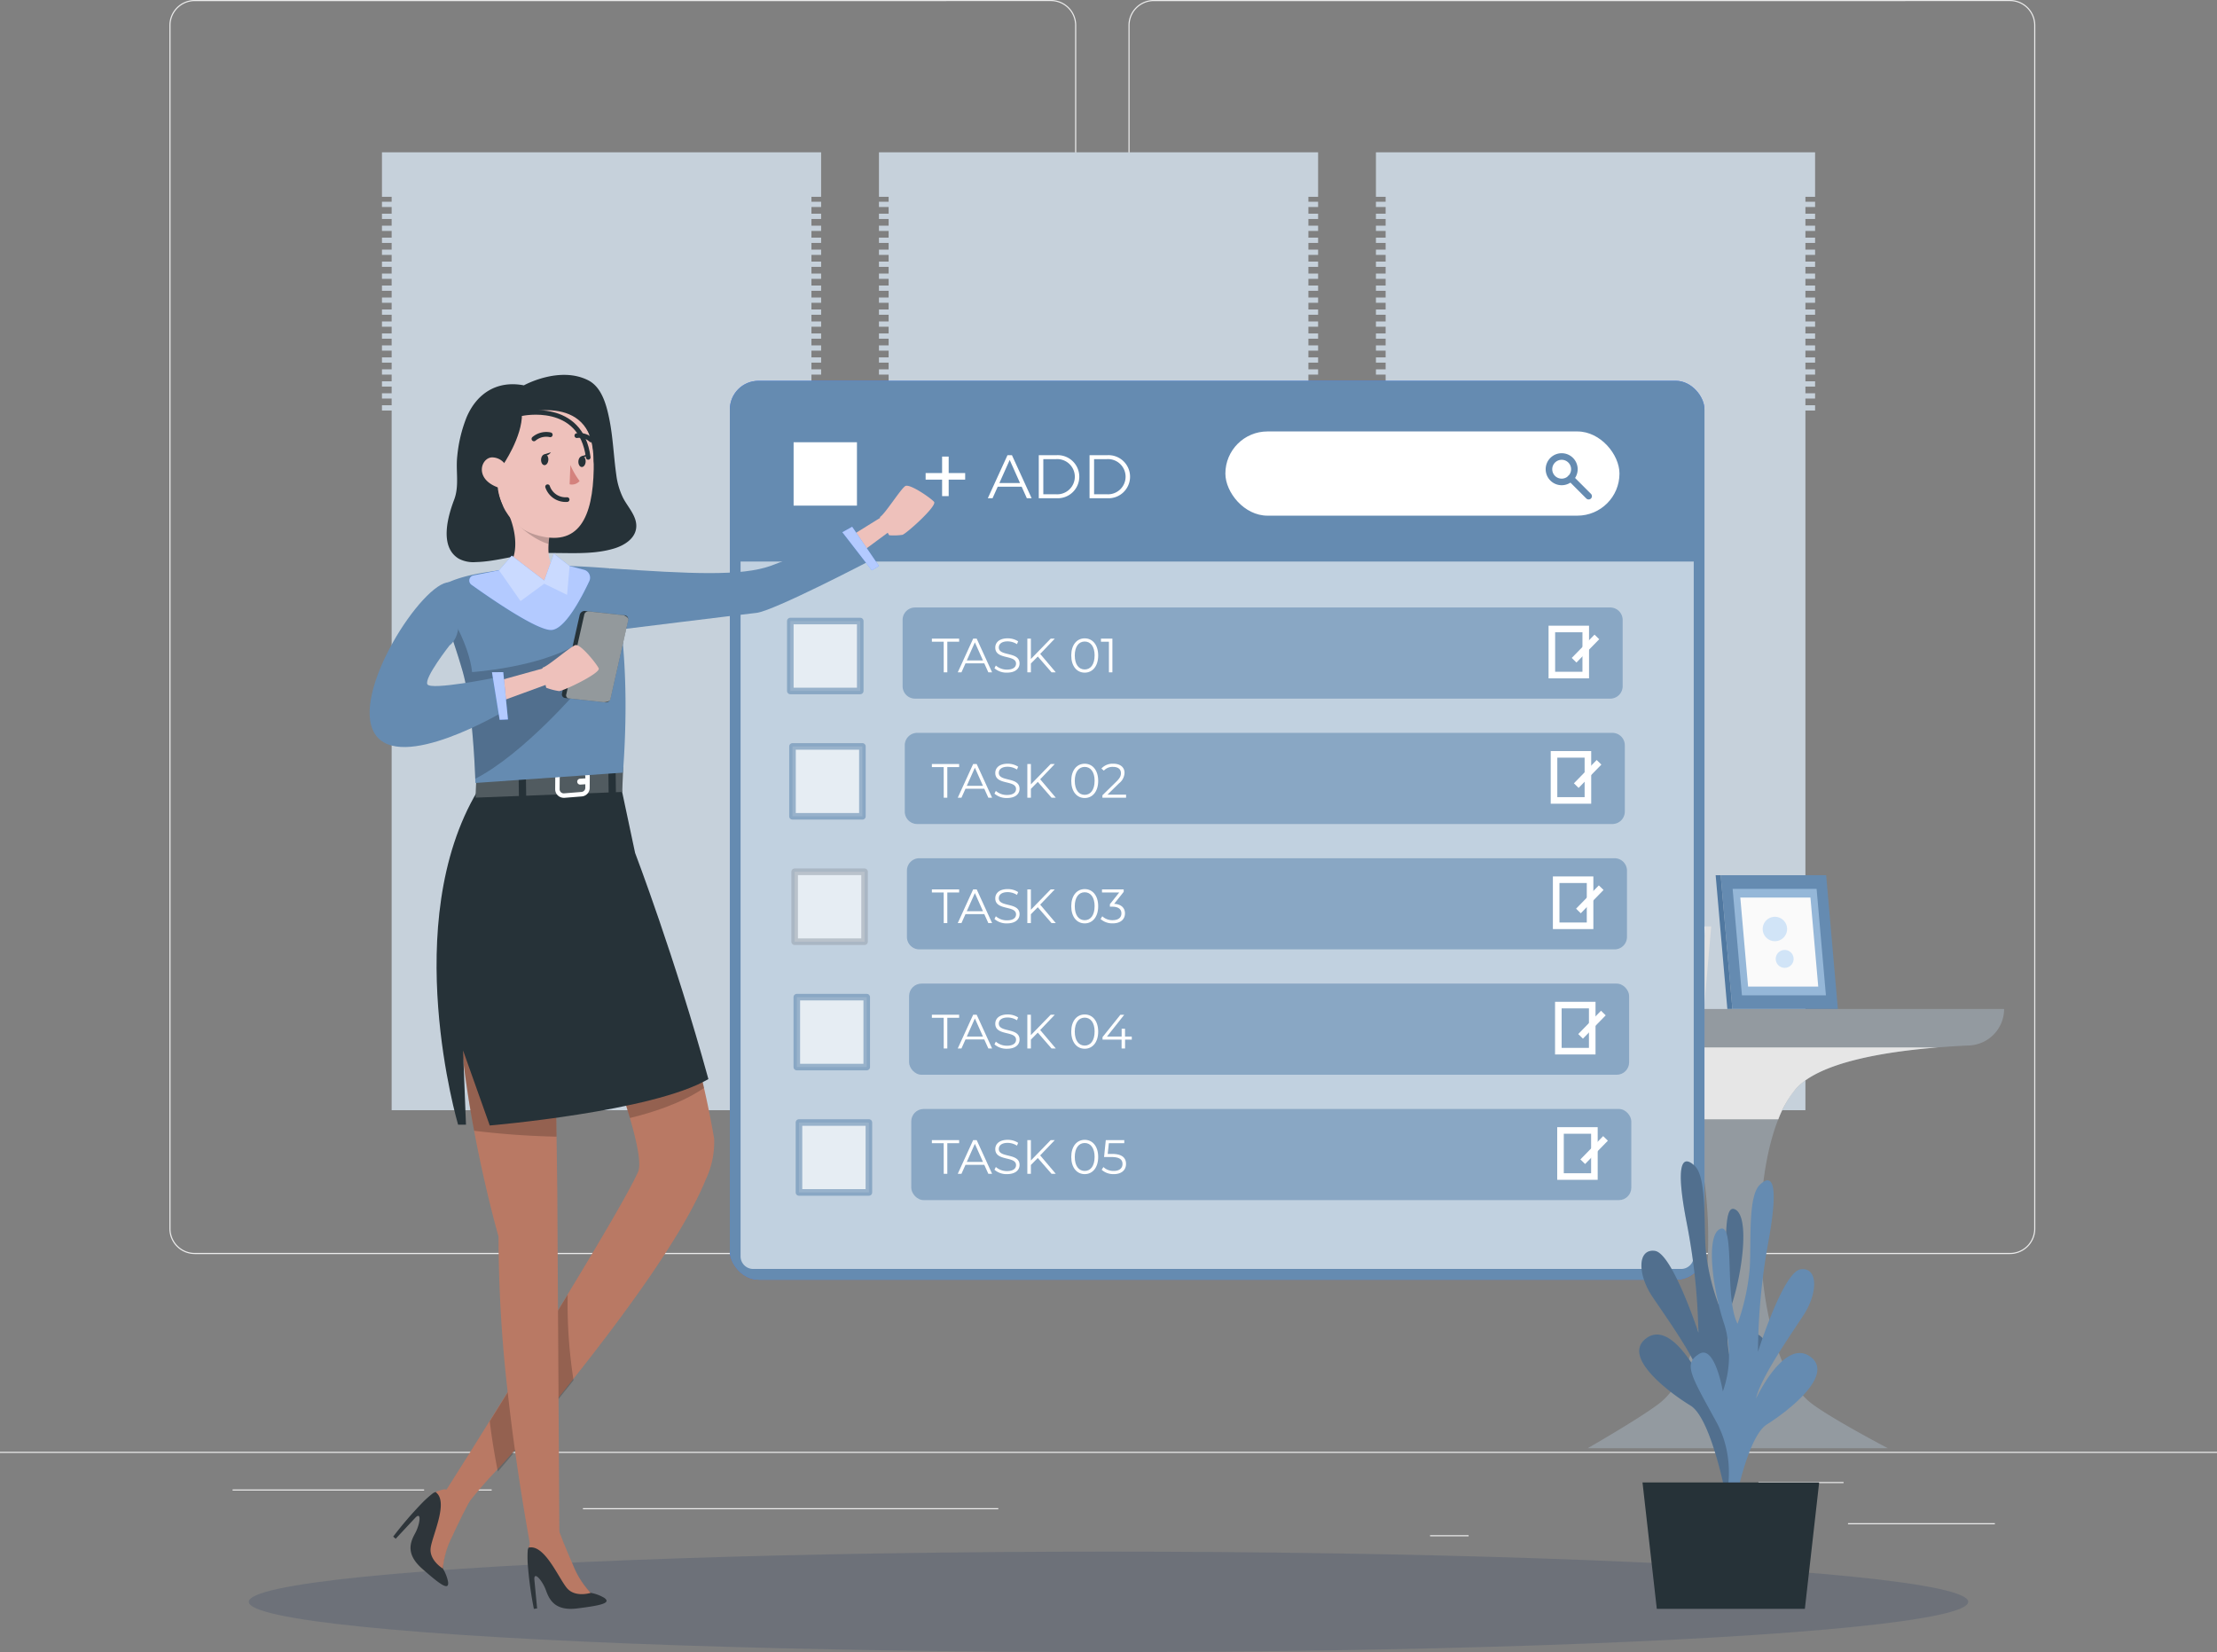 <svg xmlns="http://www.w3.org/2000/svg" width="337.292" height="251.356" viewBox="0 0 337.292 251.356">
    <rect x="0" y="0" width="337.292" height="251.356" fill="#808080" stroke="none"/>
    <defs>
        <style>
            .cls-1{fill:#ebebeb}.cls-2{fill:#c6d1db}.cls-7{fill:#fafafa}.cls-19,.cls-8{fill:#658bb1}.cls-11{fill:#d1e4f7}.cls-23{opacity:.2}.cls-14{fill:#407bff}.cls-15,.cls-16,.cls-20{fill:#fff}.cls-15,.cls-19,.cls-20{opacity:.6}.cls-17,.cls-22,.cls-30,.cls-31{fill:none}.cls-17{stroke:#fff;stroke-miterlimit:10}.cls-20,.cls-22{stroke:#658bb1}.cls-20,.cls-22,.cls-30,.cls-31{stroke-linecap:round;stroke-linejoin:round}.cls-23{isolation:isolate}.cls-24{fill:#263238}.cls-25{fill:#b97964}.cls-26{fill:#2e353a}.cls-28{fill:#eec1bb}.cls-30,.cls-31{stroke:#263238}.cls-30{stroke-width:.725px}.cls-31{stroke-width:.708px}
        </style>
    </defs>
    <g id="Group_57643" transform="translate(0 -54.953)">
        <g id="Background_Complete" transform="translate(0 54.953)">
            <g id="Group_57590">
                <path id="Rectangle_1104" d="M0 0H337.292V0.169H0z" class="cls-1" transform="translate(0 220.889)"/>
                <path id="Rectangle_1105" d="M0 0H22.344V0.169H0z" class="cls-1" transform="translate(281.153 231.748)"/>
                <path id="Rectangle_1106" d="M0 0H5.864V0.169H0z" class="cls-1" transform="translate(217.571 233.578)"/>
                <path id="Rectangle_1107" d="M0 0H12.947V0.169H0z" class="cls-1" transform="translate(267.53 225.483)"/>
                <path id="Rectangle_1108" d="M0 0H29.138V0.169H0z" class="cls-1" transform="translate(35.388 226.617)"/>
                <path id="Rectangle_1109" d="M0 0H4.272V0.169H0z" class="cls-1" transform="translate(70.532 226.617)"/>
                <path id="Rectangle_1110" d="M0 0H63.192V0.169H0z" class="cls-1" transform="translate(88.688 229.465)"/>
                <path id="Path_56138" d="M172.319 245.757H42.058a3.855 3.855 0 0 1-3.851-3.851V58.8a3.855 3.855 0 0 1 3.851-3.85h130.261a3.855 3.855 0 0 1 3.85 3.85v183.1a3.855 3.855 0 0 1-3.85 3.857zM42.058 55.122a3.686 3.686 0 0 0-3.682 3.678v183.1a3.686 3.686 0 0 0 3.682 3.682h130.261a3.686 3.686 0 0 0 3.681-3.675V58.8a3.685 3.685 0 0 0-3.681-3.681z" class="cls-1" transform="translate(-12.433 -54.953)"/>
                <path id="Path_56139" d="M388.616 245.757H258.355a3.855 3.855 0 0 1-3.85-3.851V58.8a3.854 3.854 0 0 1 3.85-3.85h130.261a3.855 3.855 0 0 1 3.851 3.85v183.1a3.855 3.855 0 0 1-3.851 3.857zM258.355 55.122a3.685 3.685 0 0 0-3.681 3.681v183.1a3.686 3.686 0 0 0 3.681 3.682h130.261a3.686 3.686 0 0 0 3.683-3.682V58.8a3.686 3.686 0 0 0-3.683-3.681z" class="cls-1" transform="translate(-82.82 -54.953)"/>
            </g>
            <g id="Group_57605" transform="translate(31.54 23.173)">
                <g id="Group_57597" transform="translate(26.571)">
                    <g id="Group_57592">
                        <path id="Rectangle_1111" d="M0 0H63.865V143.871H0z" class="cls-2" transform="translate(1.474 1.872)"/>
                        <path id="Rectangle_1112" d="M0 0H138.475V59.046H0z" class="cls-2" transform="rotate(90 29.179 33.75)"/>
                        <path id="Rectangle_1113" d="M0 0H1.357V140.517H0z" class="cls-2" transform="translate(32.728 3.878)"/>
                        <path id="Rectangle_1114" d="M0 0H66.813V6.771H0z" class="cls-2"/>
                        <g id="Group_57591" transform="translate(0 7.521)">
                            <path id="Rectangle_1115" d="M0 0H66.813V0.802H0z" class="cls-2"/>
                            <path id="Rectangle_1116" d="M0 0H66.813V0.802H0z" class="cls-2" transform="translate(0 1.821)"/>
                            <path id="Rectangle_1117" d="M0 0H66.813V0.802H0z" class="cls-2" transform="translate(0 3.643)"/>
                            <path id="Rectangle_1118" d="M0 0H66.813V0.802H0z" class="cls-2" transform="translate(0 5.464)"/>
                            <path id="Rectangle_1119" d="M0 0H66.813V0.802H0z" class="cls-2" transform="translate(0 7.286)"/>
                            <path id="Rectangle_1120" d="M0 0H66.813V0.802H0z" class="cls-2" transform="translate(0 9.107)"/>
                            <path id="Rectangle_1121" d="M0 0H66.813V0.802H0z" class="cls-2" transform="translate(0 10.929)"/>
                            <path id="Rectangle_1122" d="M0 0H66.813V0.802H0z" class="cls-2" transform="translate(0 12.75)"/>
                            <path id="Rectangle_1123" d="M0 0H66.813V0.802H0z" class="cls-2" transform="translate(0 14.572)"/>
                            <path id="Rectangle_1124" d="M0 0H66.813V0.802H0z" class="cls-2" transform="translate(0 16.393)"/>
                            <path id="Rectangle_1125" d="M0 0H66.813V0.802H0z" class="cls-2" transform="translate(0 18.215)"/>
                            <path id="Rectangle_1126" d="M0 0H66.813V0.802H0z" class="cls-2" transform="translate(0 20.036)"/>
                            <path id="Rectangle_1127" d="M0 0H66.813V0.802H0z" class="cls-2" transform="translate(0 21.857)"/>
                            <path id="Rectangle_1128" d="M0 0H66.813V0.802H0z" class="cls-2" transform="translate(0 23.679)"/>
                            <path id="Rectangle_1129" d="M0 0H66.813V0.802H0z" class="cls-2" transform="translate(0 25.5)"/>
                            <path id="Rectangle_1130" d="M0 0H66.813V0.802H0z" class="cls-2" transform="translate(0 27.322)"/>
                            <path id="Rectangle_1131" d="M0 0H66.813V0.802H0z" class="cls-2" transform="translate(0 29.143)"/>
                            <path id="Rectangle_1132" d="M0 0H66.813V0.802H0z" class="cls-2" transform="translate(0 30.965)"/>
                        </g>
                    </g>
                    <g id="Group_57594" transform="translate(75.611)">
                        <path id="Rectangle_1133" d="M0 0H63.865V143.871H0z" class="cls-2" transform="translate(1.474 1.872)"/>
                        <path id="Rectangle_1134" d="M0 0H138.475V59.046H0z" class="cls-2" transform="rotate(90 29.179 33.75)"/>
                        <path id="Rectangle_1135" d="M0 0H1.357V140.517H0z" class="cls-2" transform="translate(32.728 3.878)"/>
                        <path id="Rectangle_1136" d="M0 0H66.813V6.771H0z" class="cls-2"/>
                        <g id="Group_57593" transform="translate(0 7.521)">
                            <path id="Rectangle_1137" d="M0 0H66.813V0.802H0z" class="cls-2"/>
                            <path id="Rectangle_1138" d="M0 0H66.813V0.802H0z" class="cls-2" transform="translate(0 1.821)"/>
                            <path id="Rectangle_1139" d="M0 0H66.813V0.802H0z" class="cls-2" transform="translate(0 3.643)"/>
                            <path id="Rectangle_1140" d="M0 0H66.813V0.802H0z" class="cls-2" transform="translate(0 5.464)"/>
                            <path id="Rectangle_1141" d="M0 0H66.813V0.802H0z" class="cls-2" transform="translate(0 7.286)"/>
                            <path id="Rectangle_1142" d="M0 0H66.813V0.802H0z" class="cls-2" transform="translate(0 9.107)"/>
                            <path id="Rectangle_1143" d="M0 0H66.813V0.802H0z" class="cls-2" transform="translate(0 10.929)"/>
                            <path id="Rectangle_1144" d="M0 0H66.813V0.802H0z" class="cls-2" transform="translate(0 12.75)"/>
                            <path id="Rectangle_1145" d="M0 0H66.813V0.802H0z" class="cls-2" transform="translate(0 14.572)"/>
                            <path id="Rectangle_1146" d="M0 0H66.813V0.802H0z" class="cls-2" transform="translate(0 16.393)"/>
                            <path id="Rectangle_1147" d="M0 0H66.813V0.802H0z" class="cls-2" transform="translate(0 18.215)"/>
                            <path id="Rectangle_1148" d="M0 0H66.813V0.802H0z" class="cls-2" transform="translate(0 20.036)"/>
                            <path id="Rectangle_1149" d="M0 0H66.813V0.802H0z" class="cls-2" transform="translate(0 21.857)"/>
                            <path id="Rectangle_1150" d="M0 0H66.813V0.802H0z" class="cls-2" transform="translate(0 23.679)"/>
                            <path id="Rectangle_1151" d="M0 0H66.813V0.802H0z" class="cls-2" transform="translate(0 25.5)"/>
                            <path id="Rectangle_1152" d="M0 0H66.813V0.802H0z" class="cls-2" transform="translate(0 27.322)"/>
                            <path id="Rectangle_1153" d="M0 0H66.813V0.802H0z" class="cls-2" transform="translate(0 29.143)"/>
                            <path id="Rectangle_1154" d="M0 0H66.813V0.802H0z" class="cls-2" transform="translate(0 30.965)"/>
                        </g>
                    </g>
                    <g id="Group_57596" transform="translate(151.223)">
                        <path id="Rectangle_1155" d="M0 0H63.865V143.871H0z" class="cls-2" transform="translate(1.474 1.872)"/>
                        <path id="Rectangle_1156" d="M0 0H138.475V59.046H0z" class="cls-2" transform="rotate(90 29.179 33.75)"/>
                        <path id="Rectangle_1157" d="M0 0H1.357V140.517H0z" class="cls-2" transform="translate(32.728 3.878)"/>
                        <path id="Rectangle_1158" d="M0 0H66.813V6.771H0z" class="cls-2"/>
                        <g id="Group_57595" transform="translate(0 7.521)">
                            <path id="Rectangle_1159" d="M0 0H66.813V0.802H0z" class="cls-2"/>
                            <path id="Rectangle_1160" d="M0 0H66.813V0.802H0z" class="cls-2" transform="translate(0 1.821)"/>
                            <path id="Rectangle_1161" d="M0 0H66.813V0.802H0z" class="cls-2" transform="translate(0 3.643)"/>
                            <path id="Rectangle_1162" d="M0 0H66.813V0.802H0z" class="cls-2" transform="translate(0 5.464)"/>
                            <path id="Rectangle_1163" d="M0 0H66.813V0.802H0z" class="cls-2" transform="translate(0 7.286)"/>
                            <path id="Rectangle_1164" d="M0 0H66.813V0.802H0z" class="cls-2" transform="translate(0 9.107)"/>
                            <path id="Rectangle_1165" d="M0 0H66.813V0.802H0z" class="cls-2" transform="translate(0 10.929)"/>
                            <path id="Rectangle_1166" d="M0 0H66.813V0.802H0z" class="cls-2" transform="translate(0 12.75)"/>
                            <path id="Rectangle_1167" d="M0 0H66.813V0.802H0z" class="cls-2" transform="translate(0 14.572)"/>
                            <path id="Rectangle_1168" d="M0 0H66.813V0.802H0z" class="cls-2" transform="translate(0 16.393)"/>
                            <path id="Rectangle_1169" d="M0 0H66.813V0.802H0z" class="cls-2" transform="translate(0 18.215)"/>
                            <path id="Rectangle_1170" d="M0 0H66.813V0.802H0z" class="cls-2" transform="translate(0 20.036)"/>
                            <path id="Rectangle_1171" d="M0 0H66.813V0.802H0z" class="cls-2" transform="translate(0 21.857)"/>
                            <path id="Rectangle_1172" d="M0 0H66.813V0.802H0z" class="cls-2" transform="translate(0 23.679)"/>
                            <path id="Rectangle_1173" d="M0 0H66.813V0.802H0z" class="cls-2" transform="translate(0 25.5)"/>
                            <path id="Rectangle_1174" d="M0 0H66.813V0.802H0z" class="cls-2" transform="translate(0 27.322)"/>
                            <path id="Rectangle_1175" d="M0 0H66.813V0.802H0z" class="cls-2" transform="translate(0 29.143)"/>
                            <path id="Rectangle_1176" d="M0 0H66.813V0.802H0z" class="cls-2" transform="translate(0 30.965)"/>
                        </g>
                    </g>
                </g>
                <g id="Group_57602" transform="translate(192.318 109.989)">
                    <g id="Group_57598" transform="translate(0 20.352)">
                        <path id="Path_56140" fill="#939aa0" d="M331.847 282.521h81.045a5.559 5.559 0 0 1-5.314 5.552c-8.71.393-22.108 1.771-26.357 6.59-7.921 8.983-7.154 40.538 2.333 47.848 2.975 2.292 11.647 6.842 11.647 6.842h-45.663s8.1-4.642 10.919-6.842c9.433-7.368 9.708-38.906 1.751-47.848-4.083-4.588-16.641-6.07-25.068-6.537a5.609 5.609 0 0 1-5.293-5.605z" transform="translate(-331.847 -282.521)"/>
                        <path id="Path_56141" fill="#e6e6e6" d="M407.093 291.188c-8.232.66-18.1 2.286-21.632 6.3a15.943 15.943 0 0 0-2.679 4.641h-13.613a16.218 16.218 0 0 0-2.721-4.641c-3.548-3.987-13.5-5.628-21.571-6.3z" transform="translate(-336.087 -285.341)"/>
                    </g>
                    <g id="Group_57599" transform="translate(18.548 7.794)">
                        <path id="Path_56142" d="M375.317 276.5l1.1-12.6h-15.973l-1.1 12.6z" class="cls-1" transform="translate(-359.342 -263.905)"/>
                        <path id="Path_56143" fill="#e0e0e0" d="M383.024 276.5l1.1-12.6h.86l-1.1 12.6z" transform="translate(-367.048 -263.905)"/>
                        <path id="Path_56144" fill="#f0f0f0" d="M374.641 275.838l.877-10.028H362.8l-.877 10.028z" transform="translate(-360.182 -264.525)"/>
                        <path id="Path_56145" d="M374.206 275.41l.733-8.377h-10.624l-.733 8.377z" class="cls-7" transform="translate(-360.722 -264.923)"/>
                    </g>
                    <g id="Group_57601" transform="translate(37.158)">
                        <g id="Group_57600">
                            <path id="Path_56146" d="M389.847 272.7h16.048l-1.781-20.352h-16.048z" class="cls-8" transform="translate(-387.3 -252.351)"/>
                            <path id="Path_56147" fill="#5078a0" d="M389.477 272.7h-.766l-1.781-20.352h.766z" transform="translate(-386.93 -252.351)"/>
                            <path id="Path_56148" fill="#95b7d8" d="M392.178 271.629h12.776l-1.418-16.2h-12.775z" transform="translate(-388.177 -253.352)"/>
                            <path id="Path_56149" d="M393.677 270.939h10.672l-1.184-13.539h-10.672z" class="cls-7" transform="translate(-388.741 -253.996)"/>
                        </g>
                        <path id="Path_56150" d="M400.71 264.9a1.856 1.856 0 0 1-2.625 0 1.856 1.856 0 0 1 0-2.625 1.856 1.856 0 0 1 2.625 0 1.856 1.856 0 0 1 0 2.625z" class="cls-11" transform="translate(-390.383 -255.404)"/>
                        <path id="Path_56151" d="M400.881 269.61a1.359 1.359 0 0 1 1.923 0 1.359 1.359 0 0 1-.961 2.321 1.359 1.359 0 0 1-.962-2.321z" class="cls-11" transform="translate(-391.34 -257.838)"/>
                    </g>
                </g>
            </g>
        </g>
        <g id="Shadow" opacity="0.2" transform="translate(37.852 291.031)">
            <ellipse id="_Path_" cx="130.795" cy="7.639" fill="#213861" rx="130.795" ry="7.639"/>
        </g>
        <g id="Interface" transform="translate(111.04 112.893)">
            <g id="Group_57625">
                <rect id="Rectangle_1177" width="148.274" height="136.759" class="cls-14" rx="4.356"/>
                <rect id="Rectangle_1178" width="148.274" height="136.759" class="cls-8" rx="4.356"/>
                <path id="Path_56157" d="M167.021 181.607v105.712a1.922 1.922 0 0 0 1.919 1.919h141.176a1.921 1.921 0 0 0 1.919-1.919V181.607z" class="cls-15" transform="translate(-165.392 -154.109)"/>
                <g id="Group_57608" transform="translate(29.783 11.319)">
                    <g id="Group_57606" transform="translate(9.465)">
                        <path id="Path_56158" d="M227.936 162.418h-3.645l-.785 1.748h-.72l2.99-6.543h.682l2.991 6.543h-.729zm-.252-.561l-1.57-3.514-1.57 3.514z" class="cls-16" transform="translate(-222.787 -157.623)"/>
                        <path id="Path_56159" d="M234.276 157.623h2.664a3.279 3.279 0 1 1 0 6.543h-2.664zm2.626 5.944a2.679 2.679 0 1 0 0-5.346h-1.935v5.346z" class="cls-16" transform="translate(-226.526 -157.623)"/>
                        <path id="Path_56160" d="M245.725 157.623h2.663a3.279 3.279 0 1 1 0 6.543h-2.663zm2.626 5.944a2.679 2.679 0 1 0 0-5.346h-1.935v5.346z" class="cls-16" transform="translate(-230.251 -157.623)"/>
                    </g>
                    <g id="Group_57607" transform="translate(0 .208)">
                        <path id="Line_13" d="M0 0L6.017 0" class="cls-17" transform="translate(0 3.008)"/>
                        <path id="Line_14" d="M0 0L0 6.017" class="cls-17" transform="translate(3.008)"/>
                    </g>
                </g>
                <path id="Path_56241" fill="#fff" stroke="#658bb1" stroke-linecap="round" d="M0 0h10.637v10.637H0z" transform="translate(9.199 8.849)"/>
                <g id="Group_57611" transform="translate(9.199 34.489)">
                    <path id="Rectangle_1181" d="M1.891 0h105.764a1.892 1.892 0 0 1 1.892 1.892v10.084a1.891 1.891 0 0 1-1.891 1.891H1.892A1.892 1.892 0 0 1 0 11.976V1.891A1.891 1.891 0 0 1 1.891 0z" class="cls-19" transform="translate(17.083)"/>
                    <path id="Rectangle_1182" d="M0 0H10.637V10.637H0z" class="cls-20" transform="translate(0 2.062)"/>
                    <g id="Group_57609" transform="translate(21.532 4.695)">
                        <path id="Path_56161" d="M211.964 199.464h-1.8v-.469h4.148v.469h-1.8v4.661h-.542z" class="cls-16" transform="translate(-210.161 -198.951)"/>
                        <path id="Path_56162" d="M220.036 202.754h-2.858l-.616 1.371H216l2.346-5.13h.535l2.346 5.13h-.572zm-.2-.439l-1.231-2.756-1.231 2.756z" class="cls-16" transform="translate(-212.06 -198.951)"/>
                        <path id="Path_56163" d="M224.281 203.481l.212-.418a2.517 2.517 0 0 0 1.693.623c.96 0 1.377-.4 1.377-.909 0-1.407-3.158-.542-3.158-2.441 0-.755.586-1.407 1.891-1.407a2.9 2.9 0 0 1 1.591.455l-.183.432a2.642 2.642 0 0 0-1.407-.426c-.938 0-1.356.418-1.356.931 0 1.407 3.158.557 3.158 2.426 0 .755-.6 1.4-1.912 1.4a2.784 2.784 0 0 1-1.906-.666z" class="cls-16" transform="translate(-214.756 -198.93)"/>
                        <path id="Path_56164" d="M233.285 201.714l-1.048 1.062v1.349h-.542v-5.13h.542v3.1l3.012-3.1h.623l-2.221 2.323 2.375 2.807h-.645z" class="cls-16" transform="translate(-217.168 -198.951)"/>
                        <path id="Path_56165" d="M241.6 201.539c0-1.634.857-2.609 2.045-2.609s2.052.975 2.052 2.609-.865 2.61-2.052 2.61-2.045-.976-2.045-2.61zm3.554 0c0-1.37-.615-2.125-1.51-2.125s-1.51.755-1.51 2.125.616 2.126 1.51 2.126 1.507-.756 1.507-2.126z" class="cls-16" transform="translate(-220.391 -198.93)"/>
                        <path id="Path_56166" d="M250.041 198.995v5.13h-.528v-4.661H248.3v-.469z" class="cls-16" transform="translate(-222.573 -198.951)"/>
                    </g>
                    <g id="Group_57610" transform="translate(115.858 3.27)">
                        <path id="Rectangle_1183" d="M0 0H5.157V7.01H0z" class="cls-17"/>
                        <path id="Line_15" d="M3.465 0L0 3.546" class="cls-17" transform="translate(3.384 1.209)"/>
                    </g>
                </g>
                <g id="Group_57614" transform="translate(9.528 53.564)">
                    <path id="Rectangle_1184" d="M1.892 0h105.763a1.891 1.891 0 0 1 1.891 1.891v10.085a1.892 1.892 0 0 1-1.892 1.892H1.891A1.891 1.891 0 0 1 0 11.976V1.892A1.892 1.892 0 0 1 1.892 0z" class="cls-19" transform="translate(17.083)"/>
                    <path id="Rectangle_1185" d="M0 0H10.637V10.637H0z" class="cls-20" transform="translate(0 2.062)"/>
                    <g id="Group_57612" transform="translate(21.203 4.696)">
                        <path id="Path_56167" d="M211.964 227.741h-1.8v-.47h4.148v.47h-1.8v4.659h-.542z" class="cls-16" transform="translate(-210.161 -227.228)"/>
                        <path id="Path_56168" d="M220.036 231.031h-2.858l-.616 1.37H216l2.346-5.13h.535l2.346 5.13h-.572zm-.2-.441l-1.231-2.755-1.231 2.755z" class="cls-16" transform="translate(-212.06 -227.228)"/>
                        <path id="Path_56169" d="M224.281 231.758l.212-.418a2.517 2.517 0 0 0 1.693.623c.96 0 1.377-.4 1.377-.909 0-1.407-3.158-.543-3.158-2.441 0-.755.586-1.407 1.891-1.407a2.9 2.9 0 0 1 1.591.454l-.183.432a2.641 2.641 0 0 0-1.407-.425c-.938 0-1.356.418-1.356.93 0 1.407 3.158.557 3.158 2.426 0 .755-.6 1.4-1.912 1.4a2.784 2.784 0 0 1-1.906-.665z" class="cls-16" transform="translate(-214.756 -227.207)"/>
                        <path id="Path_56170" d="M233.285 229.99l-1.048 1.062v1.348h-.542v-5.13h.542v3.1l3.012-3.1h.623l-2.221 2.323 2.375 2.807h-.645z" class="cls-16" transform="translate(-217.168 -227.228)"/>
                        <path id="Path_56171" d="M241.6 229.815c0-1.634.857-2.608 2.045-2.608s2.052.974 2.052 2.608-.865 2.609-2.052 2.609-2.045-.975-2.045-2.609zm3.554 0c0-1.37-.615-2.125-1.51-2.125s-1.51.755-1.51 2.125.616 2.126 1.51 2.126 1.507-.755 1.507-2.126z" class="cls-16" transform="translate(-220.391 -227.207)"/>
                        <path id="Path_56172" d="M252.154 231.912v.469h-3.6v-.374l2.132-2.089c.579-.572.689-.916.689-1.268 0-.594-.418-.961-1.2-.961a1.742 1.742 0 0 0-1.4.572l-.374-.323a2.305 2.305 0 0 1 1.817-.732c1.041 0 1.7.528 1.7 1.385a2.111 2.111 0 0 1-.843 1.6l-1.744 1.715z" class="cls-16" transform="translate(-222.605 -227.207)"/>
                    </g>
                    <g id="Group_57613" transform="translate(115.858 3.27)">
                        <path id="Rectangle_1186" d="M0 0H5.157V7.011H0z" class="cls-17"/>
                        <path id="Line_16" d="M3.465 0L0 3.546" class="cls-17" transform="translate(3.384 1.209)"/>
                    </g>
                </g>
                <g id="Group_57617" transform="translate(9.857 72.639)">
                    <path id="Rectangle_1187" d="M1.891 0h105.764a1.892 1.892 0 0 1 1.892 1.892v10.084a1.891 1.891 0 0 1-1.891 1.891H1.892A1.892 1.892 0 0 1 0 11.976V1.891A1.891 1.891 0 0 1 1.891 0z" class="cls-19" transform="translate(17.083)"/>
                    <path id="Rectangle_1188" fill="#fff" stroke="#9ba6b1" stroke-linecap="round" stroke-linejoin="round" d="M0 0H10.637V10.637H0z" opacity="0.6" transform="translate(0 2.062)"/>
                    <g id="Group_57615" transform="translate(20.874 4.695)">
                        <path id="Path_56173" d="M211.964 256.016h-1.8v-.469h4.148v.469h-1.8v4.661h-.542z" class="cls-16" transform="translate(-210.161 -255.503)"/>
                        <path id="Path_56174" d="M220.036 259.307h-2.858l-.616 1.37H216l2.345-5.13h.536l2.345 5.13h-.572zm-.2-.44l-1.231-2.756-1.231 2.756z" class="cls-16" transform="translate(-212.06 -255.503)"/>
                        <path id="Path_56175" d="M224.281 260.033l.212-.418a2.517 2.517 0 0 0 1.693.623c.961 0 1.378-.4 1.378-.909 0-1.406-3.159-.542-3.159-2.44 0-.755.586-1.407 1.891-1.407a2.893 2.893 0 0 1 1.591.455l-.183.432a2.637 2.637 0 0 0-1.407-.425c-.938 0-1.356.418-1.356.931 0 1.407 3.159.557 3.159 2.426 0 .755-.6 1.4-1.913 1.4a2.78 2.78 0 0 1-1.906-.668z" class="cls-16" transform="translate(-214.756 -255.482)"/>
                        <path id="Path_56176" d="M233.284 258.266l-1.048 1.063v1.348h-.542v-5.13h.542v3.1l3.012-3.1h.623l-2.221 2.323 2.375 2.807h-.645z" class="cls-16" transform="translate(-217.168 -255.503)"/>
                        <path id="Path_56177" d="M241.6 258.091c0-1.635.857-2.609 2.045-2.609s2.052.975 2.052 2.609-.865 2.609-2.052 2.609-2.045-.975-2.045-2.609zm3.554 0c0-1.371-.616-2.126-1.51-2.126s-1.51.755-1.51 2.126.615 2.125 1.51 2.125 1.507-.754 1.507-2.125z" class="cls-16" transform="translate(-220.391 -255.482)"/>
                        <path id="Path_56178" d="M251.925 259.2c0 .857-.623 1.517-1.862 1.517a2.671 2.671 0 0 1-1.847-.66l.257-.418a2.244 2.244 0 0 0 1.59.594c.85 0 1.32-.4 1.32-1.033 0-.616-.432-1.019-1.386-1.019h-.366v-.381l1.422-1.782h-2.623v-.469h3.3v.374l-1.451 1.825c1.096.052 1.646.636 1.646 1.452z" class="cls-16" transform="translate(-222.545 -255.503)"/>
                    </g>
                    <g id="Group_57616" transform="translate(115.858 3.27)">
                        <path id="Rectangle_1189" d="M0 0H5.157V7.01H0z" class="cls-17"/>
                        <path id="Line_17" d="M3.465 0L0 3.546" class="cls-17" transform="translate(3.384 1.209)"/>
                    </g>
                </g>
                <g id="Group_57620" transform="translate(10.186 91.714)">
                    <rect id="Rectangle_1190" width="109.546" height="13.867" class="cls-19" rx="1.891" transform="translate(17.083)"/>
                    <path id="Rectangle_1191" d="M0 0H10.637V10.637H0z" class="cls-20" transform="translate(0 2.062)"/>
                    <g id="Group_57618" transform="translate(20.545 4.695)">
                        <path id="Path_56179" d="M211.964 284.293h-1.8v-.469h4.148v.469h-1.8v4.661h-.542z" class="cls-16" transform="translate(-210.161 -283.78)"/>
                        <path id="Path_56180" d="M220.036 287.583h-2.858l-.616 1.371H216l2.345-5.13h.536l2.345 5.13h-.572zm-.2-.44l-1.231-2.756-1.231 2.756z" class="cls-16" transform="translate(-212.06 -283.78)"/>
                        <path id="Path_56181" d="M224.281 288.31l.212-.418a2.52 2.52 0 0 0 1.693.623c.961 0 1.378-.4 1.378-.909 0-1.407-3.159-.542-3.159-2.44 0-.755.586-1.407 1.891-1.407a2.9 2.9 0 0 1 1.591.454l-.183.432a2.637 2.637 0 0 0-1.407-.425c-.938 0-1.356.418-1.356.93 0 1.407 3.159.557 3.159 2.427 0 .755-.6 1.4-1.913 1.4a2.779 2.779 0 0 1-1.906-.667z" class="cls-16" transform="translate(-214.756 -283.759)"/>
                        <path id="Path_56182" d="M233.284 286.543l-1.048 1.063v1.348h-.542v-5.13h.542v3.1l3.012-3.1h.623l-2.221 2.323 2.375 2.807h-.645z" class="cls-16" transform="translate(-217.168 -283.78)"/>
                        <path id="Path_56183" d="M241.6 286.368c0-1.635.857-2.609 2.045-2.609s2.052.974 2.052 2.609-.865 2.609-2.052 2.609-2.045-.977-2.045-2.609zm3.554 0c0-1.37-.616-2.125-1.51-2.125s-1.51.755-1.51 2.125.615 2.126 1.51 2.126 1.507-.756 1.507-2.126z" class="cls-16" transform="translate(-220.391 -283.759)"/>
                        <path id="Path_56184" d="M253.111 287.606h-1.026v1.348h-.528v-1.348h-2.9v-.381l2.719-3.4h.586l-2.624 3.312h2.228v-1.187h.513v1.187h1.026z" class="cls-16" transform="translate(-222.69 -283.78)"/>
                    </g>
                    <g id="Group_57619" transform="translate(115.858 3.27)">
                        <path id="Rectangle_1192" d="M0 0H5.157V7.011H0z" class="cls-17"/>
                        <path id="Line_18" d="M3.465 0L0 3.546" class="cls-17" transform="translate(3.384 1.209)"/>
                    </g>
                </g>
                <g id="Group_57623" transform="translate(10.515 110.788)">
                    <rect id="Rectangle_1193" width="109.546" height="13.868" class="cls-19" rx="1.892" transform="translate(17.083)"/>
                    <path id="Rectangle_1194" d="M0 0H10.637V10.637H0z" class="cls-20" transform="translate(0 2.062)"/>
                    <g id="Group_57621" transform="translate(20.216 4.695)">
                        <path id="Path_56185" d="M211.964 312.569h-1.8v-.469h4.148v.469h-1.8v4.661h-.542z" class="cls-16" transform="translate(-210.161 -312.056)"/>
                        <path id="Path_56186" d="M220.036 315.86h-2.858l-.616 1.37H216l2.345-5.13h.536l2.345 5.13h-.572zm-.2-.44l-1.231-2.756-1.231 2.756z" class="cls-16" transform="translate(-212.06 -312.056)"/>
                        <path id="Path_56187" d="M224.281 316.586l.212-.418a2.52 2.52 0 0 0 1.693.623c.961 0 1.378-.4 1.378-.909 0-1.407-3.159-.542-3.159-2.44 0-.755.586-1.407 1.891-1.407a2.893 2.893 0 0 1 1.591.455l-.183.432a2.637 2.637 0 0 0-1.407-.425c-.938 0-1.356.418-1.356.931 0 1.407 3.159.557 3.159 2.425 0 .756-.6 1.4-1.913 1.4a2.78 2.78 0 0 1-1.906-.667z" class="cls-16" transform="translate(-214.756 -312.035)"/>
                        <path id="Path_56188" d="M233.284 314.819l-1.048 1.062v1.348h-.542V312.1h.542v3.1l3.012-3.1h.623l-2.221 2.323 2.375 2.807h-.645z" class="cls-16" transform="translate(-217.168 -312.056)"/>
                        <path id="Path_56189" d="M241.6 314.644c0-1.635.857-2.609 2.045-2.609s2.052.974 2.052 2.609-.865 2.61-2.052 2.61-2.045-.976-2.045-2.61zm3.554 0c0-1.37-.616-2.125-1.51-2.125s-1.51.755-1.51 2.125.615 2.126 1.51 2.126 1.507-.755 1.507-2.126z" class="cls-16" transform="translate(-220.391 -312.035)"/>
                        <path id="Path_56190" d="M252.167 315.72c0 .872-.608 1.554-1.862 1.554a2.651 2.651 0 0 1-1.84-.66l.257-.418a2.221 2.221 0 0 0 1.576.594c.872 0 1.334-.425 1.334-1.048 0-.66-.411-1.071-1.715-1.071h-1.092l.264-2.572h2.811v.469h-2.345l-.176 1.634h.659c1.543-.002 2.129.61 2.129 1.518z" class="cls-16" transform="translate(-222.626 -312.056)"/>
                    </g>
                    <g id="Group_57622" transform="translate(115.858 3.27)">
                        <path id="Rectangle_1195" d="M0 0H5.157V7.01H0z" class="cls-17"/>
                        <path id="Line_19" d="M3.465 0L0 3.546" class="cls-17" transform="translate(3.384 1.209)"/>
                    </g>
                </g>
                <rect id="Rectangle_1196" width="59.957" height="12.814" class="cls-16" rx="6.407" transform="translate(75.388 7.704)"/>
                <g id="Group_57624" transform="translate(124.618 11.517)">
                    <path id="Path_56191" d="M352.64 158.484a1.934 1.934 0 1 1-2.735 0 1.933 1.933 0 0 1 2.735 0z" class="cls-22" transform="translate(-349.339 -157.917)"/>
                    <path id="Line_20" d="M0 0L2.735 2.735" class="cls-22" transform="translate(3.301 3.301)"/>
                </g>
            </g>
        </g>
        <g id="Plant" transform="translate(249.393 231.66)">
            <g id="Group_57627">
                <path id="Path_56192" d="M384.7 367.993s-3.341-7.29.476-14.476 4.924-8.879 2.491-10.351-3.55 5.749-3.55 5.749a16.221 16.221 0 0 1-.358-10.167c1.694-5.2 2.756-13.666.443-14.575s-.442 10.564-2.449 14.474a33.67 33.67 0 0 1-1.963-8.529c-.277-4.176.156-10.844-1.67-12.554s-3-.527-1.2 8.688a96.436 96.436 0 0 1 1.782 16.706s-3.965-12.088-6.626-12.441-2.658 3.562-.38 6.958 6.67 9.479 7.391 12.609c0 0-4.352-9.1-8.267-6.309s3.407 8.283 6.671 10.269 5.53 14.431 5.53 14.431z" class="cls-8" transform="translate(-369.7 -316.903)"/>
                <path id="Path_56193" d="M384.7 367.993s-3.341-7.29.476-14.476 4.924-8.879 2.491-10.351-3.55 5.749-3.55 5.749a16.221 16.221 0 0 1-.358-10.167c1.694-5.2 2.756-13.666.443-14.575s-.442 10.564-2.449 14.474a33.67 33.67 0 0 1-1.963-8.529c-.277-4.176.156-10.844-1.67-12.554s-3-.527-1.2 8.688a96.436 96.436 0 0 1 1.782 16.706s-3.965-12.088-6.626-12.441-2.658 3.562-.38 6.958 6.67 9.479 7.391 12.609c0 0-4.352-9.1-8.267-6.309s3.407 8.283 6.671 10.269 5.53 14.431 5.53 14.431z" class="cls-23" transform="translate(-369.7 -316.903)"/>
                <path id="Path_56194" d="M385.846 372.371s3.254-7.339-.65-14.468-5.03-8.8-2.615-10.313 3.618 5.7 3.618 5.7a16.231 16.231 0 0 0 .236-10.171c-1.757-5.173-2.92-13.625-.618-14.567s.568 10.556 2.622 14.436a33.748 33.748 0 0 0 1.86-8.558c.227-4.18-.286-10.84 1.52-12.578s2.99-.572 1.306 8.669a96.476 96.476 0 0 0-1.581 16.732s3.819-12.147 6.475-12.539 2.7 3.522.463 6.951-6.556 9.577-7.238 12.717c0 0 4.242-9.161 8.189-6.431s-3.307 8.333-6.547 10.367-5.356 14.512-5.356 14.512z" class="cls-8" transform="translate(-373.479 -318.291)"/>
                <g id="Group_57626" transform="translate(.496 48.848)">
                    <path id="Path_56195" d="M397.311 389.314h-26.876l2.175 19.233h22.526z" class="cls-24" transform="translate(-370.435 -389.314)"/>
                </g>
            </g>
        </g>
        <g id="Character" transform="translate(56.238 111.994)">
            <g id="Group_57639">
                <path id="Path_56196" d="M99.557 346.894l3.258 1.916a62.333 62.333 0 0 1 4.951-5.869v-.007c.944-1 1.936-2.1 2.968-3.292 2.064-2.368 4.3-5.073 6.638-7.98q1.032-1.285 2.1-2.624c8.156-10.26 16.973-22.322 20.271-30.478a13.288 13.288 0 0 0 1.3-6.3 140.612 140.612 0 0 0-4.729-19.286c-3.292-10.827-7-21.087-7-21.087l-9.1 15.414s2.793 6.658 5.336 13.748c2.5 6.962 4.763 14.348 3.926 16.271-.081.189-.182.411-.3.648-1.511 3.13-5.693 10.22-10.443 18.052-.479.789-.965 1.585-1.45 2.381-2.55 4.182-5.2 8.48-7.657 12.426-.958 1.552-1.889 3.049-2.773 4.466-4.173 6.724-7.296 11.601-7.296 11.601z" class="cls-25" transform="translate(-88.635 -176.08)"/>
                <path id="Path_56197" d="M123.2 359.975c-4.3 5.41-8.44 10.321-11.516 13.9-.438-2.2-.884-4.8-1.234-7.643 3.555-5.707 7.906-12.75 11.859-19.273a74.576 74.576 0 0 0 .891 13.016z" class="cls-23" transform="translate(-92.18 -207.017)"/>
                <path id="Path_56198" d="M104.637 286.989c1.127 7.684 2.732 14.645 3.778 18.794.627 2.489 1.052 3.96 1.052 3.96a208.094 208.094 0 0 0 1.39 23.637c.344 3.09.715 6.058 1.1 8.817 1.417 10.213 2.907 17.546 2.907 17.546l3.879-.506-.148-25.02-.081-13.262-.108-18.045-.04-3.144-.189-13.721-.277-20.238-13.492-6.071c-1.808 7.69-1.134 17.998.229 27.253z" class="cls-25" transform="translate(-89.857 -178.634)"/>
                <path id="Path_56199" d="M149.486 284.559c-3.447 2.381-8.1 3.811-11.286 4.58-.735-2.516-1.686-5.343-2.678-8.1-2.543-7.09-5.336-13.748-5.336-13.748l9.1-15.414s3.7 10.26 7 21.087c1.203 3.945 2.323 7.966 3.2 11.595z" class="cls-23" transform="translate(-98.603 -176.078)"/>
                <path id="Path_56200" d="M118.289 294.534a124.8 124.8 0 0 1-12.541-.9c-.391-2.111-.776-4.344-1.113-6.645-1.363-9.255-2.037-19.563-.229-27.253L117.9 265.8l.277 20.238z" class="cls-23" transform="translate(-89.856 -178.633)"/>
                <path id="Path_56201" d="M139.812 276.368c-8.439 4.958-33.262 7.061-33.262 7.061l-4.061-11.414.443 11.29h-1.2s-9.072-30.69 2.98-50.807l21.587-1.666 2.361 11.117s6.079 15.936 11.152 34.419z" class="cls-24" transform="translate(-88.276 -169.228)"/>
                <path id="Path_56202" d="M130.66 411.022a6.108 6.108 0 0 0-2.07-.772s-2.384-1.776-4.276-7.874l-2.837-.325a2.355 2.355 0 0 0-2.351 1.325 1.356 1.356 0 0 0-.123.385 16.052 16.052 0 0 0 0 2.07 56.877 56.877 0 0 0 .934 6.859l.494-.07-.414-4.332c-.134-1.471 1.226.084 1.77 1.612s1.46 3.105 4.674 2.729c3.739-.459 5.272-.829 4.199-1.607z" class="cls-26" transform="translate(-94.952 -224.942)"/>
                <path id="Path_56203" d="M112.482 141.1s5.393-3 9.792-.767c2.027 1.029 2.74 3.651 3.168 5.7.6 2.859.691 5.793 1.1 8.679a11.009 11.009 0 0 0 1.034 3.512c.749 1.466 2.277 2.93 1.972 4.721-.268 1.584-1.885 2.532-3.3 2.966-3.743 1.15-7.98.513-11.847.758-3.113.2-6.116 1.246-9.236 1.322a4.758 4.758 0 0 1-2.573-.509c-3-1.794-1.695-6.411-.721-8.971.824-2.165.216-4.408.481-6.681a21.443 21.443 0 0 1 1.406-5.849c1.564-3.702 4.693-5.661 8.724-4.881z" class="cls-24" transform="translate(-89.019 -139.511)"/>
                <path id="Path_56204" d="M123.608 399.329s1.012 2.762 2.361 5.8a13.176 13.176 0 0 0 2.7 4.241s-2.344.762-3.608-.708-3.428-6.776-5.855-6.166a5.67 5.67 0 0 1 .541-1.234c.362-.605 3.861-1.933 3.861-1.933z" class="cls-25" transform="translate(-95.029 -224.06)"/>
                <path id="Path_56205" d="M97.034 405.145a6.1 6.1 0 0 0-.793-2.062s-.25-2.962 3.063-8.42l-1.637-2.34a2.354 2.354 0 0 0-2.55-.882 1.342 1.342 0 0 0-.37.163 16.163 16.163 0 0 0-1.552 1.368 57 57 0 0 0-4.518 5.245l.38.324 2.969-3.181c1.013-1.075.75.974-.034 2.394s-1.357 3.152 1.054 5.308c2.826 2.502 4.114 3.405 3.988 2.083z" class="cls-26" transform="translate(-85.095 -221.464)"/>
                <path id="Path_56206" d="M103.146 392.483s-1.4 2.588-2.777 5.61a13.177 13.177 0 0 0-1.388 4.831s-2.124-1.251-1.861-3.171 2.8-7.058.738-8.471a5.649 5.649 0 0 1 1.283-.413c.691-.126 4.005 1.614 4.005 1.614z" class="cls-25" transform="translate(-87.835 -221.305)"/>
                <g id="Group_57630" transform="translate(16.116 58.995)">
                    <g id="Group_57628" transform="translate(0 .606)">
                        <path id="Path_56207" d="M107.38 229.325l-.123 3.257 22.31-.867.145-3.852z" class="cls-24" transform="translate(-107.257 -227.863)"/>
                        <path id="Path_56208" d="M107.38 229.325l-.123 3.257 22.31-.867.145-3.852z" transform="translate(-107.257 -227.863)" style="isolation:isolate" fill="#fff" opacity="0.2"/>
                    </g>
                    <path id="Rectangle_1197" d="M0 0H1.106V5.632H0z" class="cls-24" transform="rotate(-.766 77.692 -488.454)"/>
                    <path id="Rectangle_1198" d="M0 0H1.106V5.632H0z" class="cls-24" transform="rotate(-.762 11.22 -1517.632)"/>
                    <g id="Group_57629" transform="translate(12.109 .84)">
                        <path id="Path_56209" d="M130.055 228.562a1.3 1.3 0 0 0-.994-.347l-2.635.207a1.3 1.3 0 0 0-1.206 1.3l-.012 1.682a1.309 1.309 0 0 0 1.3 1.318h.115l2.635-.212a1.3 1.3 0 0 0 1.2-1.295l.012-1.676a1.314 1.314 0 0 0-.415-.977zm-.853 3.266l-2.635.212a.619.619 0 0 1-.483-.167.626.626 0 0 1-.2-.469l.012-1.682a.631.631 0 0 1 .584-.627l2.635-.208h.056a.635.635 0 0 1 .627.639v.254a.481.481 0 0 0-.1-.013l-.738.051a.448.448 0 0 0 .062.893l.738-.051c.012 0 .022-.008.034-.009v.552a.63.63 0 0 1-.594.624z" class="cls-16" transform="translate(-125.207 -228.21)"/>
                    </g>
                </g>
                <g id="Group_57631" transform="translate(10.178 29.044)">
                    <path id="Path_56210" d="M98.454 186.058c.48 1.22.284 1.684.679 2.777.437 1.171.839 2.271 1.2 3.314.868 2.454 1.544 4.576 2.087 6.459 1.664 5.818 1.946 17 1.946 17l22.448-1.57c1.558-20.808-2.013-31.084-2.013-31.084s-.564-.049-1.467-.113c-1.714-.12-4.654-.3-7.333-.275a75.6 75.6 0 0 0-9.449.9c-2.124.314-5.522.868-8.098 2.592z" class="cls-8" transform="translate(-98.454 -182.565)"/>
                    <path id="Path_56211" d="M121.3 204.628s-8.55 10.076-15.976 13.884c-.092-2.451-.5-11.371-1.925-16.355-.385-1.346-.841-2.814-1.39-4.434l-.547-4.261s2.949 4.706 3.38 8.823c0 0 9.875-.658 15.75-4.11z" class="cls-23" transform="translate(-99.433 -186.111)"/>
                </g>
                <g id="Group_57632" transform="translate(20.278 21.535)">
                    <path id="Path_56212" d="M120.171 183.371c-5.266-.948-6.744-3.294-6.744-3.294 3.525-3 1.011-8.643 1.011-8.643l6.32 1.516a18.742 18.742 0 0 0-.386 2.673c-.246 3.87 1.5 4 1.5 4 1.017 2.152-1.701 3.748-1.701 3.748z" class="cls-28" transform="translate(-113.427 -171.434)"/>
                    <path id="Path_56213" d="M121.245 172.95a18.743 18.743 0 0 0-.386 2.673c-3.04-.87-5.934-4.189-5.934-4.189z" class="cls-23" transform="translate(-113.914 -171.434)"/>
                </g>
                <g id="Group_57635" transform="translate(17.07 2.647)">
                    <path id="Path_56214" d="M119.743 146.854c5.54.5 7.055 3.624 6.948 9.369-.135 7.18-2.172 12.106-8.962 9.959-9.22-2.915-7.186-20.156 2.014-19.328z" class="cls-28" transform="translate(-109.672 -144.539)"/>
                    <path id="Path_56215" fill="#d4827d" d="M128.579 159.82a11.737 11.737 0 0 0 1.406 2.443 1.529 1.529 0 0 1-1.517.5z" transform="translate(-115.113 -148.767)"/>
                    <g id="Group_57633" transform="translate(9.013 9.123)">
                        <path id="Path_56216" d="M123.136 158.281c-.03.456-.3.809-.606.789s-.525-.406-.5-.863.3-.809.605-.789.53.407.501.863z" class="cls-24" transform="translate(-122.032 -157.109)"/>
                        <path id="Path_56217" d="M122.743 157.283l1.017-.323s-.549.802-1.017.323z" class="cls-24" transform="translate(-122.263 -156.96)"/>
                    </g>
                    <g id="Group_57634" transform="translate(14.688 9.405)">
                        <path id="Path_56218" d="M131.548 158.7c-.03.456-.3.809-.605.789s-.525-.406-.5-.862.3-.809.606-.789.529.404.499.862z" class="cls-24" transform="translate(-130.444 -157.526)"/>
                        <path id="Path_56219" d="M131.155 157.7l1.018-.323s-.549.802-1.018.323z" class="cls-24" transform="translate(-130.675 -157.377)"/>
                    </g>
                    <path id="Path_56220" d="M122.9 152.99a2.9 2.9 0 0 0-2.478.621" class="cls-30" transform="translate(-112.495 -146.526)"/>
                    <path id="Path_56221" d="M130.1 153.191a2.594 2.594 0 0 1 2.167.654" class="cls-30" transform="translate(-115.643 -146.598)"/>
                    <path id="Path_56222" d="M112.216 154.543s3-4.319 2.923-7.868c0 0 11.381-3.5 10.921 7.694 0 0 1.962-9.8-7.541-10.875s-10.715 12.858-6.171 17.451c0 .001-1.991-3.7-.132-6.402z" class="cls-24" transform="translate(-109.038 -143.436)"/>
                    <path id="Path_56223" d="M112.648 160.57a2.44 2.44 0 0 0-2.416-2.456c-1.734.033-2.869 3.484 1.325 4.715.602.176 1.001-.391 1.091-2.259z" class="cls-28" transform="translate(-108.671 -148.212)"/>
                    <path id="Path_56224" d="M126.471 166.688a2.9 2.9 0 0 1-2.974-1.958" class="cls-31" transform="translate(-113.496 -150.365)"/>
                </g>
                <g id="Group_57636" transform="translate(15.154 27.209)">
                    <path id="Path_56225" d="M112.3 180.139l4.941 3.782 1.463-4.076 2.4 1.871 2.18.569a1.241 1.241 0 0 1 .814 1.724c-1.142 2.441-3.685 7.336-5.76 7.44-2.136.107-9.1-4.69-12.171-6.882a.793.793 0 0 1 .306-1.422l3.892-.778z" class="cls-14" transform="translate(-105.832 -179.846)"/>
                    <path id="Path_56226" d="M112.3 180.139l4.941 3.782 1.463-4.076 2.4 1.871 2.18.569a1.241 1.241 0 0 1 .814 1.724c-1.142 2.441-3.685 7.336-5.76 7.44-2.136.107-9.1-4.69-12.171-6.882a.793.793 0 0 1 .306-1.422l3.892-.778z" class="cls-15" transform="translate(-105.832 -179.846)"/>
                    <path id="Path_56227" fill="#fff" d="M112.548 182.368l3.273 4.683 3.6-2.645 3.482 1.7.38-4.391-2.4-1.871-1.463 4.076-4.941-3.782z" opacity="0.3" transform="translate(-108.017 -179.846)"/>
                </g>
                <path id="Path_56228" d="M118.525 205.565l1.646 2.026-10.87 3.975.153-3.489z" class="cls-28" transform="translate(-91.806 -161.006)"/>
                <path id="Path_56229" d="M117.714 148.147s8.981-1.946 10.085 6.662" class="cls-31" transform="translate(-94.544 -142.26)"/>
                <g id="Group_57637" transform="translate(0 31.552)">
                    <path id="Path_56230" d="M95.5 186.285c-4.025-.139-15.165 16.954-11.355 23.031s19.612-3.386 19.612-3.386l-1.344-5.12s-9.736 1.954-10.262 1 3.372-5.923 3.372-5.923 1.842-1.143 1.282-4.823-1.305-4.779-1.305-4.779z" class="cls-8" transform="translate(-83.367 -186.284)"/>
                </g>
                <path id="Path_56231" d="M112.124 213.8l1.267-.053-.72-7.2-1.714.016z" class="cls-14" transform="translate(-92.345 -161.324)"/>
                <path id="Path_56232" d="M195.2 171.409l2.15 1.48-9.309 6.877-.837-3.391z" class="cls-28" transform="translate(-117.158 -149.891)"/>
                <path id="Path_56233" d="M206.678 166.953c-.536-.606-3.692-2.783-4.365-2.4s-3.118 4.3-3.872 4.719a30.772 30.772 0 0 0 1.409 2.771 9.434 9.434 0 0 0 2.017-.063c.582-.161 5.348-4.422 4.811-5.027z" class="cls-28" transform="translate(-120.813 -147.645)"/>
                <path id="Path_56234" d="M137.509 180.4c12.244.838 20.072 1.23 24.52-.39s12.653-5.286 12.653-5.286l2.354 4.555s-14.591 7.613-17.2 7.9-21.291 2.6-21.291 2.6z" class="cls-8" transform="translate(-100.986 -150.971)"/>
                <g id="Group_57638" transform="translate(29.248 35.907)">
                    <path id="Path_56235" d="M126.739 205.313a.546.546 0 0 0 .486.677l6.129.669a.717.717 0 0 0 .761-.54l2.688-11.947a.618.618 0 0 0-.477-.76l-6.129-.669a.8.8 0 0 0-.77.624z" class="cls-24" transform="translate(-126.724 -192.74)"/>
                    <path id="Path_56236" fill="#fff" d="M130.431 193.392l-2.719 12.062a.467.467 0 0 0 .419.631l5.2.567c.349.038 1.008-.084 1.085-.424l2.724-12.1c.076-.34-.488-.681-.837-.718l-5.2-.567a.636.636 0 0 0-.672.549z" opacity="0.5" transform="translate(-127.039 -192.77)"/>
                </g>
                <path id="Path_56237" d="M130.891 203.981c-.345-.733-2.759-3.711-3.511-3.535s-4.2 3.25-5.045 3.436a30.7 30.7 0 0 0 .571 3.056 9.454 9.454 0 0 0 1.954.507c.602.013 6.375-2.732 6.031-3.464z" class="cls-28" transform="translate(-96.044 -159.338)"/>
                <path id="Path_56238" d="M112.124 213.8l1.267-.053-.72-7.2-1.714.016z" class="cls-15" transform="translate(-92.345 -161.324)"/>
                <path id="Path_56239" d="M194.458 180.386l1.087-.653-4.078-5.979-1.5.835z" class="cls-14" transform="translate(-118.057 -150.654)"/>
                <path id="Path_56240" d="M194.458 180.386l1.087-.653-4.078-5.979-1.5.835z" class="cls-15" transform="translate(-118.057 -150.654)"/>
            </g>
        </g>
    </g>
</svg>
